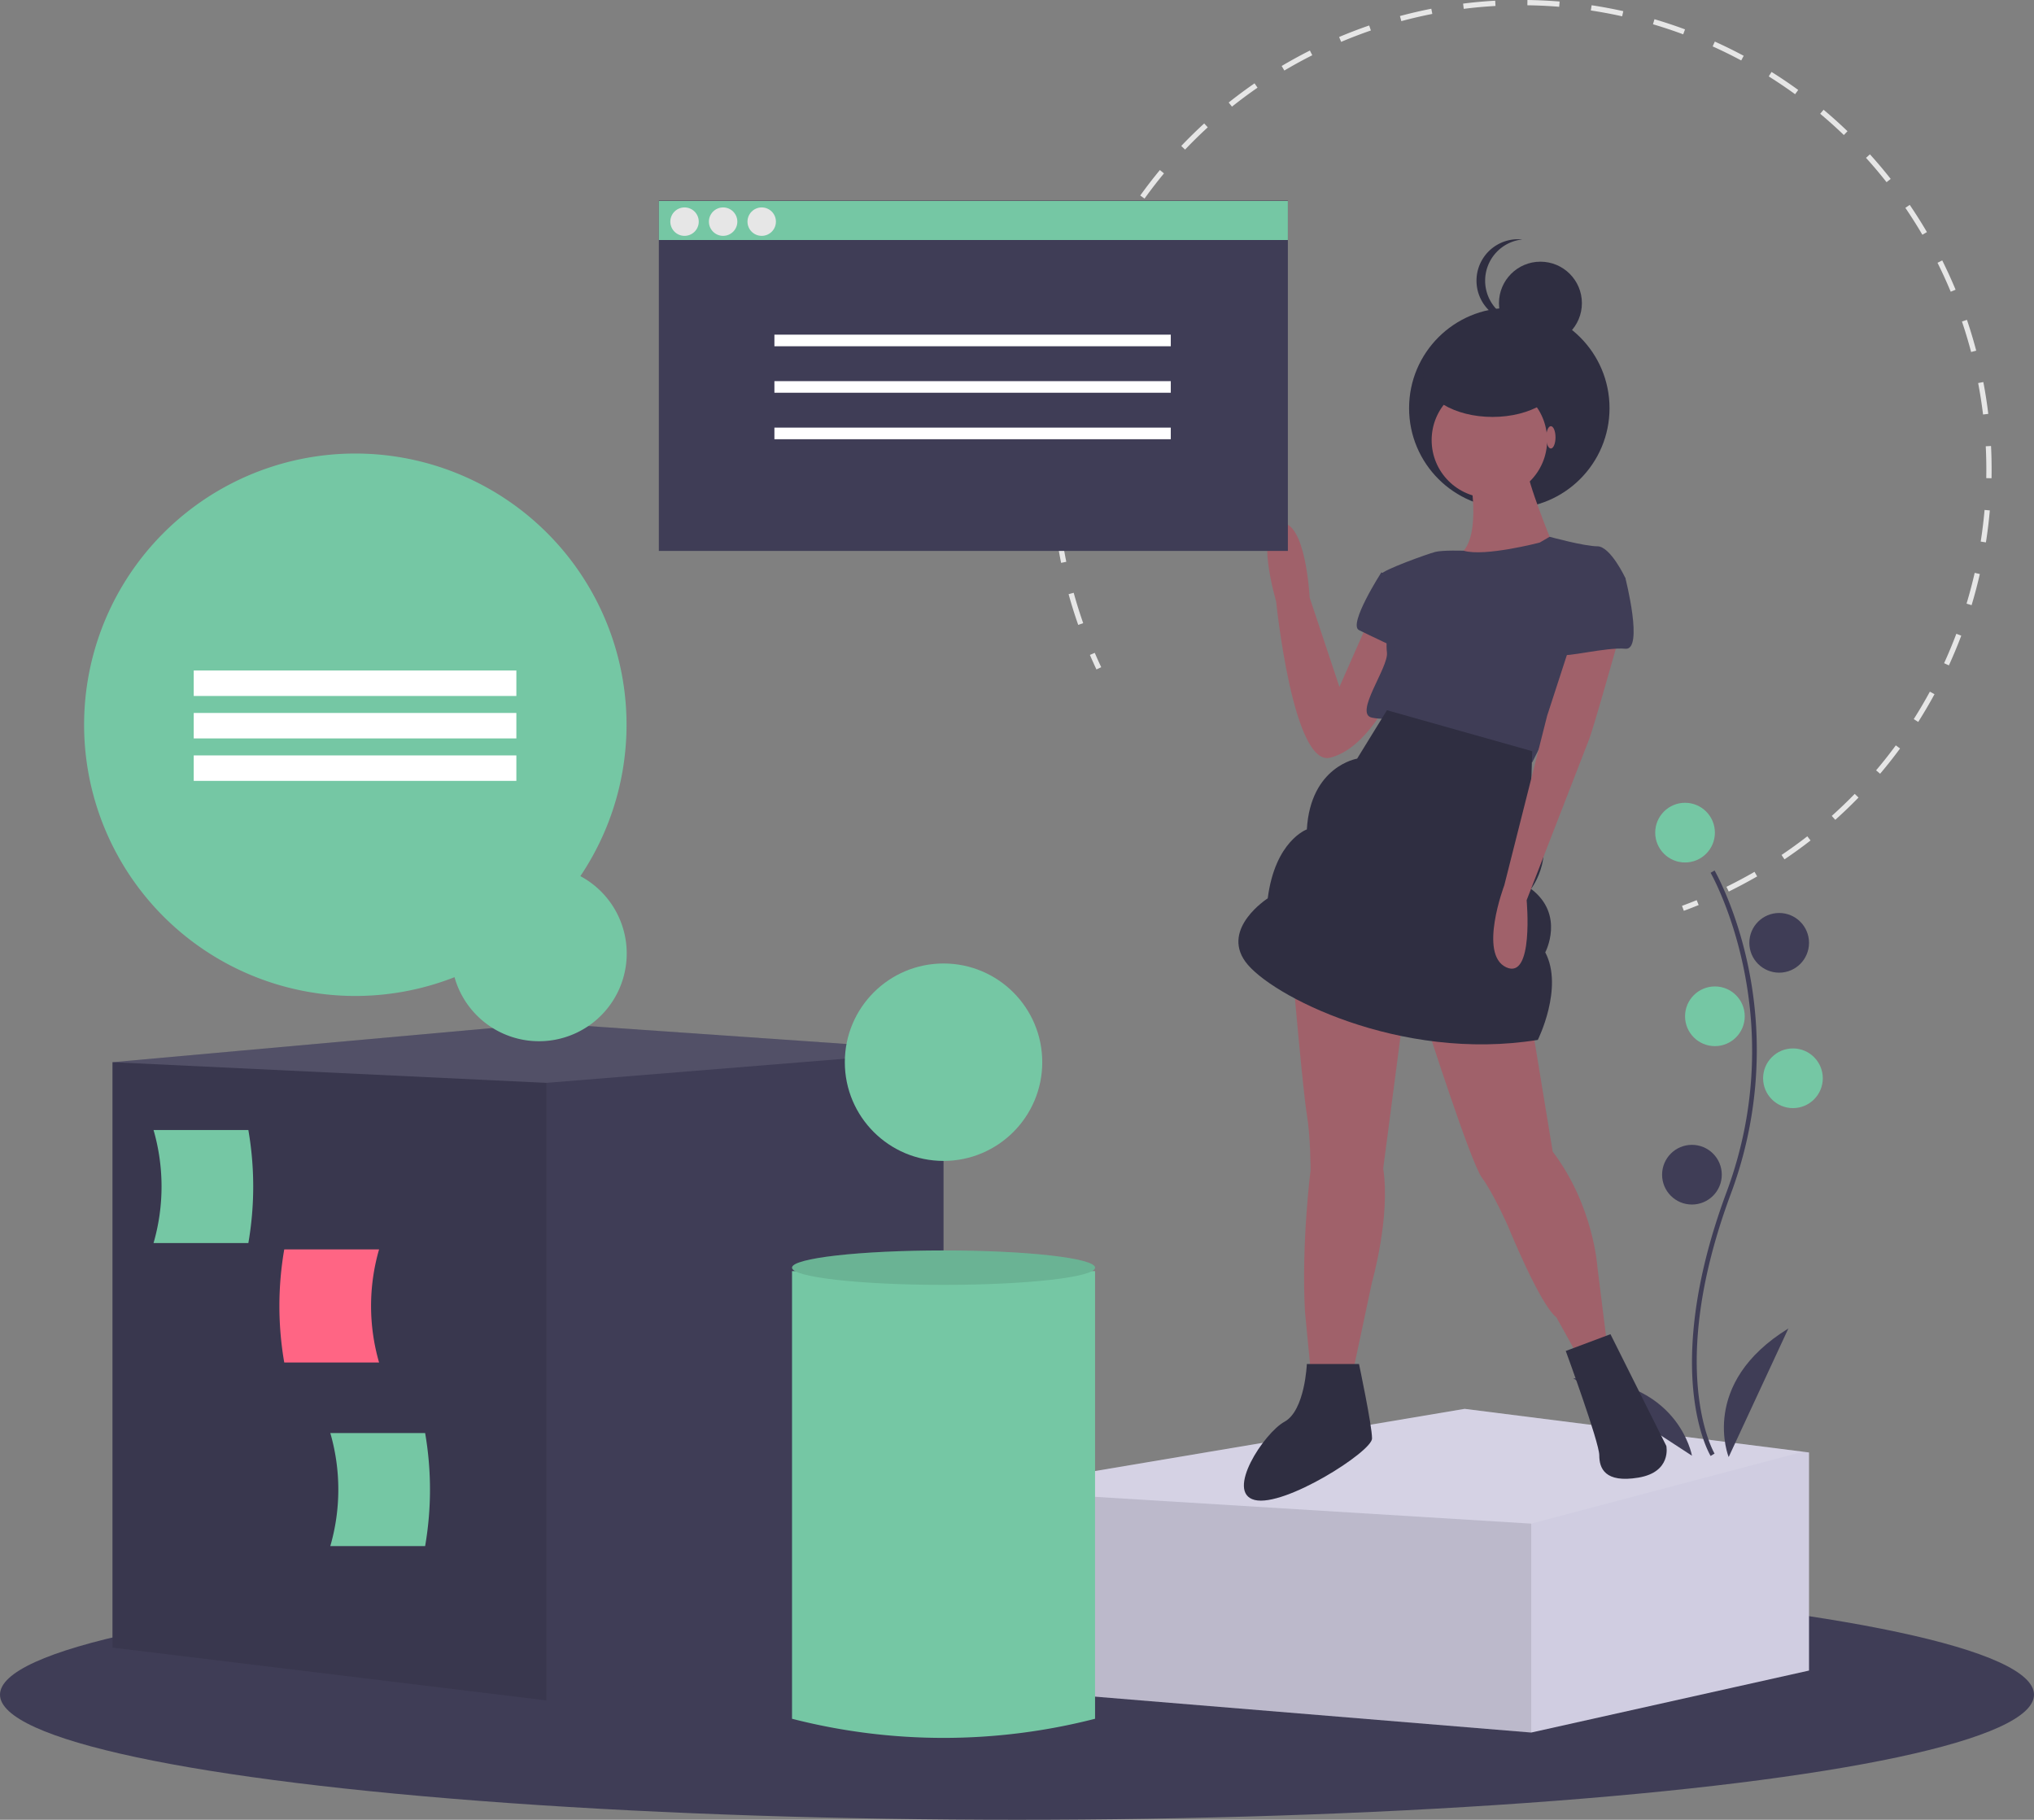 <svg data-name="Layer 1" xmlns="http://www.w3.org/2000/svg" width="886" height="792.695" viewBox="0 0 886 792.695"><rect x="0" y="0" width="886" height="792.695" fill="#808080" stroke="none"/><ellipse cx="443" cy="738.195" rx="443" ry="54.5" fill="#3f3d56"/><path fill="#3f3d56" d="M411 457.695v254l-173 29-189-23v-255l189-17 173 12z"/><path opacity=".1" d="M238 471.695v269l-189-23v-255l189 9z"/><path fill="#fff" opacity=".1" d="M411 457.695l-173 14-189-9 189-17 173 12z"/><path fill="#d0cde1" d="M788 632.695v95l-121 27-243-20v-85l3.98-.67.37-.06L638 613.695l147.43 18.67 2.57.33z"/><path opacity=".1" d="M667 663.695v91l-243-20v-85l3.98-.67L667 663.695z"/><path fill="#fff" opacity=".1" d="M785.43 632.365L667 663.695l-238.65-14.73L638 613.695l147.43 18.67z"/><path d="M345 553.695v195a265.608 265.608 0 00132 0v-195z" fill="#75c7a4"/><ellipse cx="411" cy="552.195" rx="66" ry="7.5" fill="#75c7a4"/><ellipse cx="411" cy="552.195" rx="66" ry="7.5" opacity=".1"/><path d="M476.873 284.375a206.2 206.2 0 002.812 6.258l-2.082.977a209.216 209.216 0 01-2.843-6.327zM848.1 117.723a207.928 207.928 0 013.749 8.475l-2.123.882a206.056 206.056 0 00-5.757-12.619l2.06-1.023q1.056 2.123 2.07 4.285zm-8.739-16.624l-1.984 1.162a203.703 203.703 0 00-7.409-11.72l1.9-1.294a206.724 206.724 0 017.493 11.852zm17.433 38.22a205.424 205.424 0 014.036 13.43l-2.223.584a202.8 202.8 0 00-3.992-13.277zm-33.213-61.383l-1.808 1.421a201.172 201.172 0 00-8.946-10.593l1.704-1.544a203.763 203.763 0 019.05 10.716zm40.352 88.489a203.883 203.883 0 012.152 13.858l-2.282.275a202.456 202.456 0 00-2.13-13.703zm-59.17-109.269l-1.592 1.658a202.802 202.802 0 00-10.309-9.251l1.477-1.763a205.475 205.475 0 0110.425 9.356zm62.515 137.122c.235 4.662.31 9.385.223 14.04l-2.3-.043a202.15 202.15 0 00-.22-13.88zM783.292 39.18l-1.352 1.86a203.552 203.552 0 00-11.485-7.755l1.221-1.949a206.218 206.218 0 0111.616 7.844zm83.465 183.155c-.407 4.647-.98 9.334-1.703 13.93l-2.271-.357a203.507 203.507 0 001.684-13.774zM759.55 24.305l-1.085 2.027a203.86 203.86 0 00-12.44-6.121l.944-2.097a205.687 205.687 0 0112.581 6.19zm102.853 225.74a207.042 207.042 0 01-3.584 13.564l-2.202-.664a205.125 205.125 0 003.544-13.412zM733.992 12.794l-.8 2.156a205.012 205.012 0 00-13.162-4.376l.652-2.205a207.536 207.536 0 0113.31 4.425zm120.326 264.1a206.888 206.888 0 01-5.393 12.946l-2.091-.956a204.584 204.584 0 005.332-12.801zM707.097 4.862l-.5 2.243a204.21 204.21 0 00-13.638-2.545l.345-2.272c4.61.697 9.25 1.564 13.793 2.574zm135.567 297.524a205.74 205.74 0 01-7.101 12.087l-1.943-1.232a203.89 203.89 0 007.023-11.952zM679.363.664l-.188 2.29A202.425 202.425 0 00665.31 2.3l.03-2.3c4.66.06 9.376.283 14.023.664zm148.29 325.38a204.697 204.697 0 01-8.682 10.997l-1.754-1.486a202.64 202.64 0 008.584-10.873zM651.303.302l.13 2.295c-4.604.26-9.257.682-13.831 1.258l-.287-2.281A202.895 202.895 0 01651.303.302zm158.254 347.11a204.152 204.152 0 01-10.12 9.711l-1.533-1.713c3.428-3.07 6.794-6.3 10.005-9.6zM623.467 3.807l.444 2.257a201.929 201.929 0 00-13.504 3.144l-.598-2.22a205.421 205.421 0 0113.658-3.181zM788.67 366.11a204.395 204.395 0 01-11.36 8.224l-1.283-1.908c3.82-2.57 7.598-5.305 11.23-8.131zM596.403 11.1l.748 2.174a204.976 204.976 0 00-12.947 4.962l-.895-2.118a206.701 206.701 0 0113.094-5.018zm169.012 370.66a208.596 208.596 0 01-12.374 6.597l-1.012-2.064a205.44 205.44 0 0012.236-6.525zM571.62 24.064a205.233 205.233 0 00-12.162 6.66l-1.173-1.977a207.7 207.7 0 0112.3-6.736zm-23.842 14.133a203.105 203.105 0 00-11.138 8.26l-1.432-1.798a204.688 204.688 0 0111.265-8.354zm-21.68 17.268a202.247 202.247 0 00-9.884 9.702l-1.666-1.585a204.273 204.273 0 019.998-9.812zM507.02 75.531a202.824 202.824 0 00-8.463 10.974l-1.868-1.34c2.71-3.776 5.59-7.51 8.56-11.099zm-16.155 22.506a204.485 204.485 0 00-6.887 12.031l-2.033-1.072a206.275 206.275 0 016.964-12.17zm-12.938 24.509a204.308 204.308 0 00-5.189 12.86l-2.16-.787a207.135 207.135 0 015.247-13.006zm-9.49 26.047a204.982 204.982 0 00-3.392 13.451l-2.247-.486a206.78 206.78 0 013.43-13.603zm-5.861 27.102a204.257 204.257 0 00-1.527 13.792l-2.293-.174c.354-4.64.873-9.331 1.545-13.949zm-2.104 27.66c-.033 4.61.094 9.278.379 13.874l-2.295.142a205.17 205.17 0 01-.384-14.034zm1.715 27.692a201.88 201.88 0 002.284 13.677l-2.253.458a204.04 204.04 0 01-2.31-13.834zm5.507 27.165a203.586 203.586 0 004.142 13.234l-2.17.76a206.258 206.258 0 01-4.189-13.383zm271.372 133.895l.868 2.129c-2.15.876-4.325 1.72-6.466 2.51l-.796-2.157a206.389 206.389 0 006.394-2.482z" fill="#e6e6e6"/><circle cx="411" cy="462.695" r="43" fill="#75c7a4"/><path d="M66.879 541.476h41.304a144.462 144.462 0 000-49.247H66.879a88.612 88.612 0 010 49.247z" fill="#75c7a4"/><path d="M165.121 593.498h-41.304a144.462 144.462 0 010-49.247h41.304a88.612 88.612 0 000 49.247z" fill="#ff6584"/><path d="M143.879 673.476h41.304a144.462 144.462 0 000-49.247h-41.304a88.612 88.612 0 010 49.247zm108.922-291.831a118.141 118.141 0 10-54.815 44.012 38.215 38.215 0 1054.815-44.012z" fill="#75c7a4"/><path fill="#fff" d="M84.387 292.074h140.535v11.095H84.387zm0 18.491h140.535v11.095H84.387zm0 18.492h140.535v11.095H84.387z"/><path d="M745.146 634.216c-.229-.375-5.64-9.41-7.516-28.172-1.72-17.213-.614-46.226 14.432-86.698 28.506-76.67-6.569-138.533-6.927-139.15l1.73-1.003c.091.156 9.142 15.928 14.489 41.044a179.061 179.061 0 01-7.416 99.806c-28.457 76.54-7.301 112.774-7.084 113.131z" fill="#3f3d56"/><circle cx="734" cy="362.695" r="13" fill="#75c7a4"/><circle cx="775" cy="410.695" r="13" fill="#3f3d56"/><circle cx="747" cy="442.695" r="13" fill="#75c7a4"/><circle cx="781" cy="469.695" r="13" fill="#75c7a4"/><circle cx="737" cy="511.695" r="13" fill="#3f3d56"/><path d="M753 634.695s-13-32 26-56zm-15.988-.581s-5.916-34.03-51.709-33.738z" fill="#3f3d56"/><circle cx="657.446" cy="177.791" r="43.655" fill="#2f2e41"/><path d="M595.625 271.642l-12.17 27.587-12.982-38.946s-1.623-34.077-12.982-32.454-1.623 34.077-1.623 34.077 7.302 72.211 23.53 68.154 26.774-27.586 26.774-27.586l2.84-24.877zm45.03-62.069s4.868 26.775-5.68 32.455 40.569 4.057 41.38-4.868c0 0-11.36-27.587-11.36-34.077zm-77.079 219.879s4.057 46.247 5.68 55.984 1.622 24.34 1.622 24.34-4.057 31.643-2.434 61.664l2.434 25.152h18.661l.713-3.348 7.401-34.786s8.114-28.398 4.868-49.493l8.925-68.154zm57.607 16.227s19.472 60.852 24.34 67.343 11.36 21.095 11.36 21.095 13.792 34.077 21.095 39.757l8.113 14.604 13.793-4.057-4.056-32.454s-1.623-26.775-19.473-50.304l-8.925-54.361z" fill="#a0616a"/><path d="M670.675 236.348s-24.021 6.278-33.106 3.545c0 0-9.084-.3-12.33.512s-23.53 8.114-23.53 9.736 4.058 17.85 4.058 17.85-2.434 9.737-1.623 16.227-14.604 26.775-6.49 28.398 12.98-1.623 17.038 1.623 52.738 17.85 52.738 17.85l40.568-80.325s-6.49-13.793-12.17-13.793-20.821-4.15-20.821-4.15z" fill="#3f3d56"/><path d="M605.767 250.953l-4.057-1.623s-14.605 22.718-9.736 25.152 17.038 8.114 17.038 8.114z" fill="#3f3d56"/><path d="M604.144 309.37l-12.982 21.096s-20.284 3.245-21.906 30.832c0 0-13.794 4.868-17.039 30.02 0 0-20.284 12.982-9.736 27.586s67.343 43.814 127.383 34.077c0 0 11.36-22.718 3.246-38.134 0 0 8.702-16.368-6.197-27.656 0 0 12.687-16.157-.294-34.007l.811-25.964zm-12.17 284.788h-22.718s-.812 20.284-9.737 25.152-25.963 30.832-12.982 34.077 51.116-21.095 51.116-26.775-5.68-32.454-5.68-32.454zm109.533-12.982l-19.473 7.302s14.605 39.757 14.605 45.436 2.434 12.17 17.038 9.737 12.17-13.793 12.17-13.793z" fill="#2f2e41"/><circle cx="648.769" cy="191.723" r="25.152" fill="#a0616a"/><path d="M704.753 279.35s-11.36 40.568-12.982 43.814l-26.775 68.965s3.245 34.889-8.925 29.21-.811-35.7-.811-35.7l18.66-73.834 10.549-32.455z" fill="#a0616a"/><path d="M698.262 245.273l9.736 6.491s8.114 31.643 0 30.832-26.775 4.057-27.586 2.434 17.85-39.757 17.85-39.757z" fill="#3f3d56"/><circle cx="671.005" cy="132.055" r="18.064" fill="#2f2e41"/><path d="M646.92 122.27a18.066 18.066 0 0116.182-17.966 18.264 18.264 0 00-1.882-.098 18.064 18.064 0 100 36.128 18.264 18.264 0 001.882-.097 18.066 18.066 0 01-16.183-17.967z" fill="#2f2e41"/><ellipse cx="650.144" cy="163.551" rx="30.107" ry="18.064" fill="#2f2e41"/><ellipse cx="675.544" cy="190.506" rx="2.028" ry="4.868" fill="#a0616a"/><path fill="#3f3d56" d="M286.988 87.383h274v152.598h-274z"/><path fill="#fff" d="M337.328 145.781h172.661v5.061H337.328zm0 20.244h172.661v5.061H337.328zm0 20.245h172.661v5.061H337.328z"/><path fill="#75c7a4" d="M286.988 87.548h274v17h-274z"/><circle cx="298.181" cy="96.548" r="6.192" fill="#e6e6e6"/><circle cx="314.988" cy="96.548" r="6.192" fill="#e6e6e6"/><circle cx="331.796" cy="96.548" r="6.192" fill="#e6e6e6"/></svg>